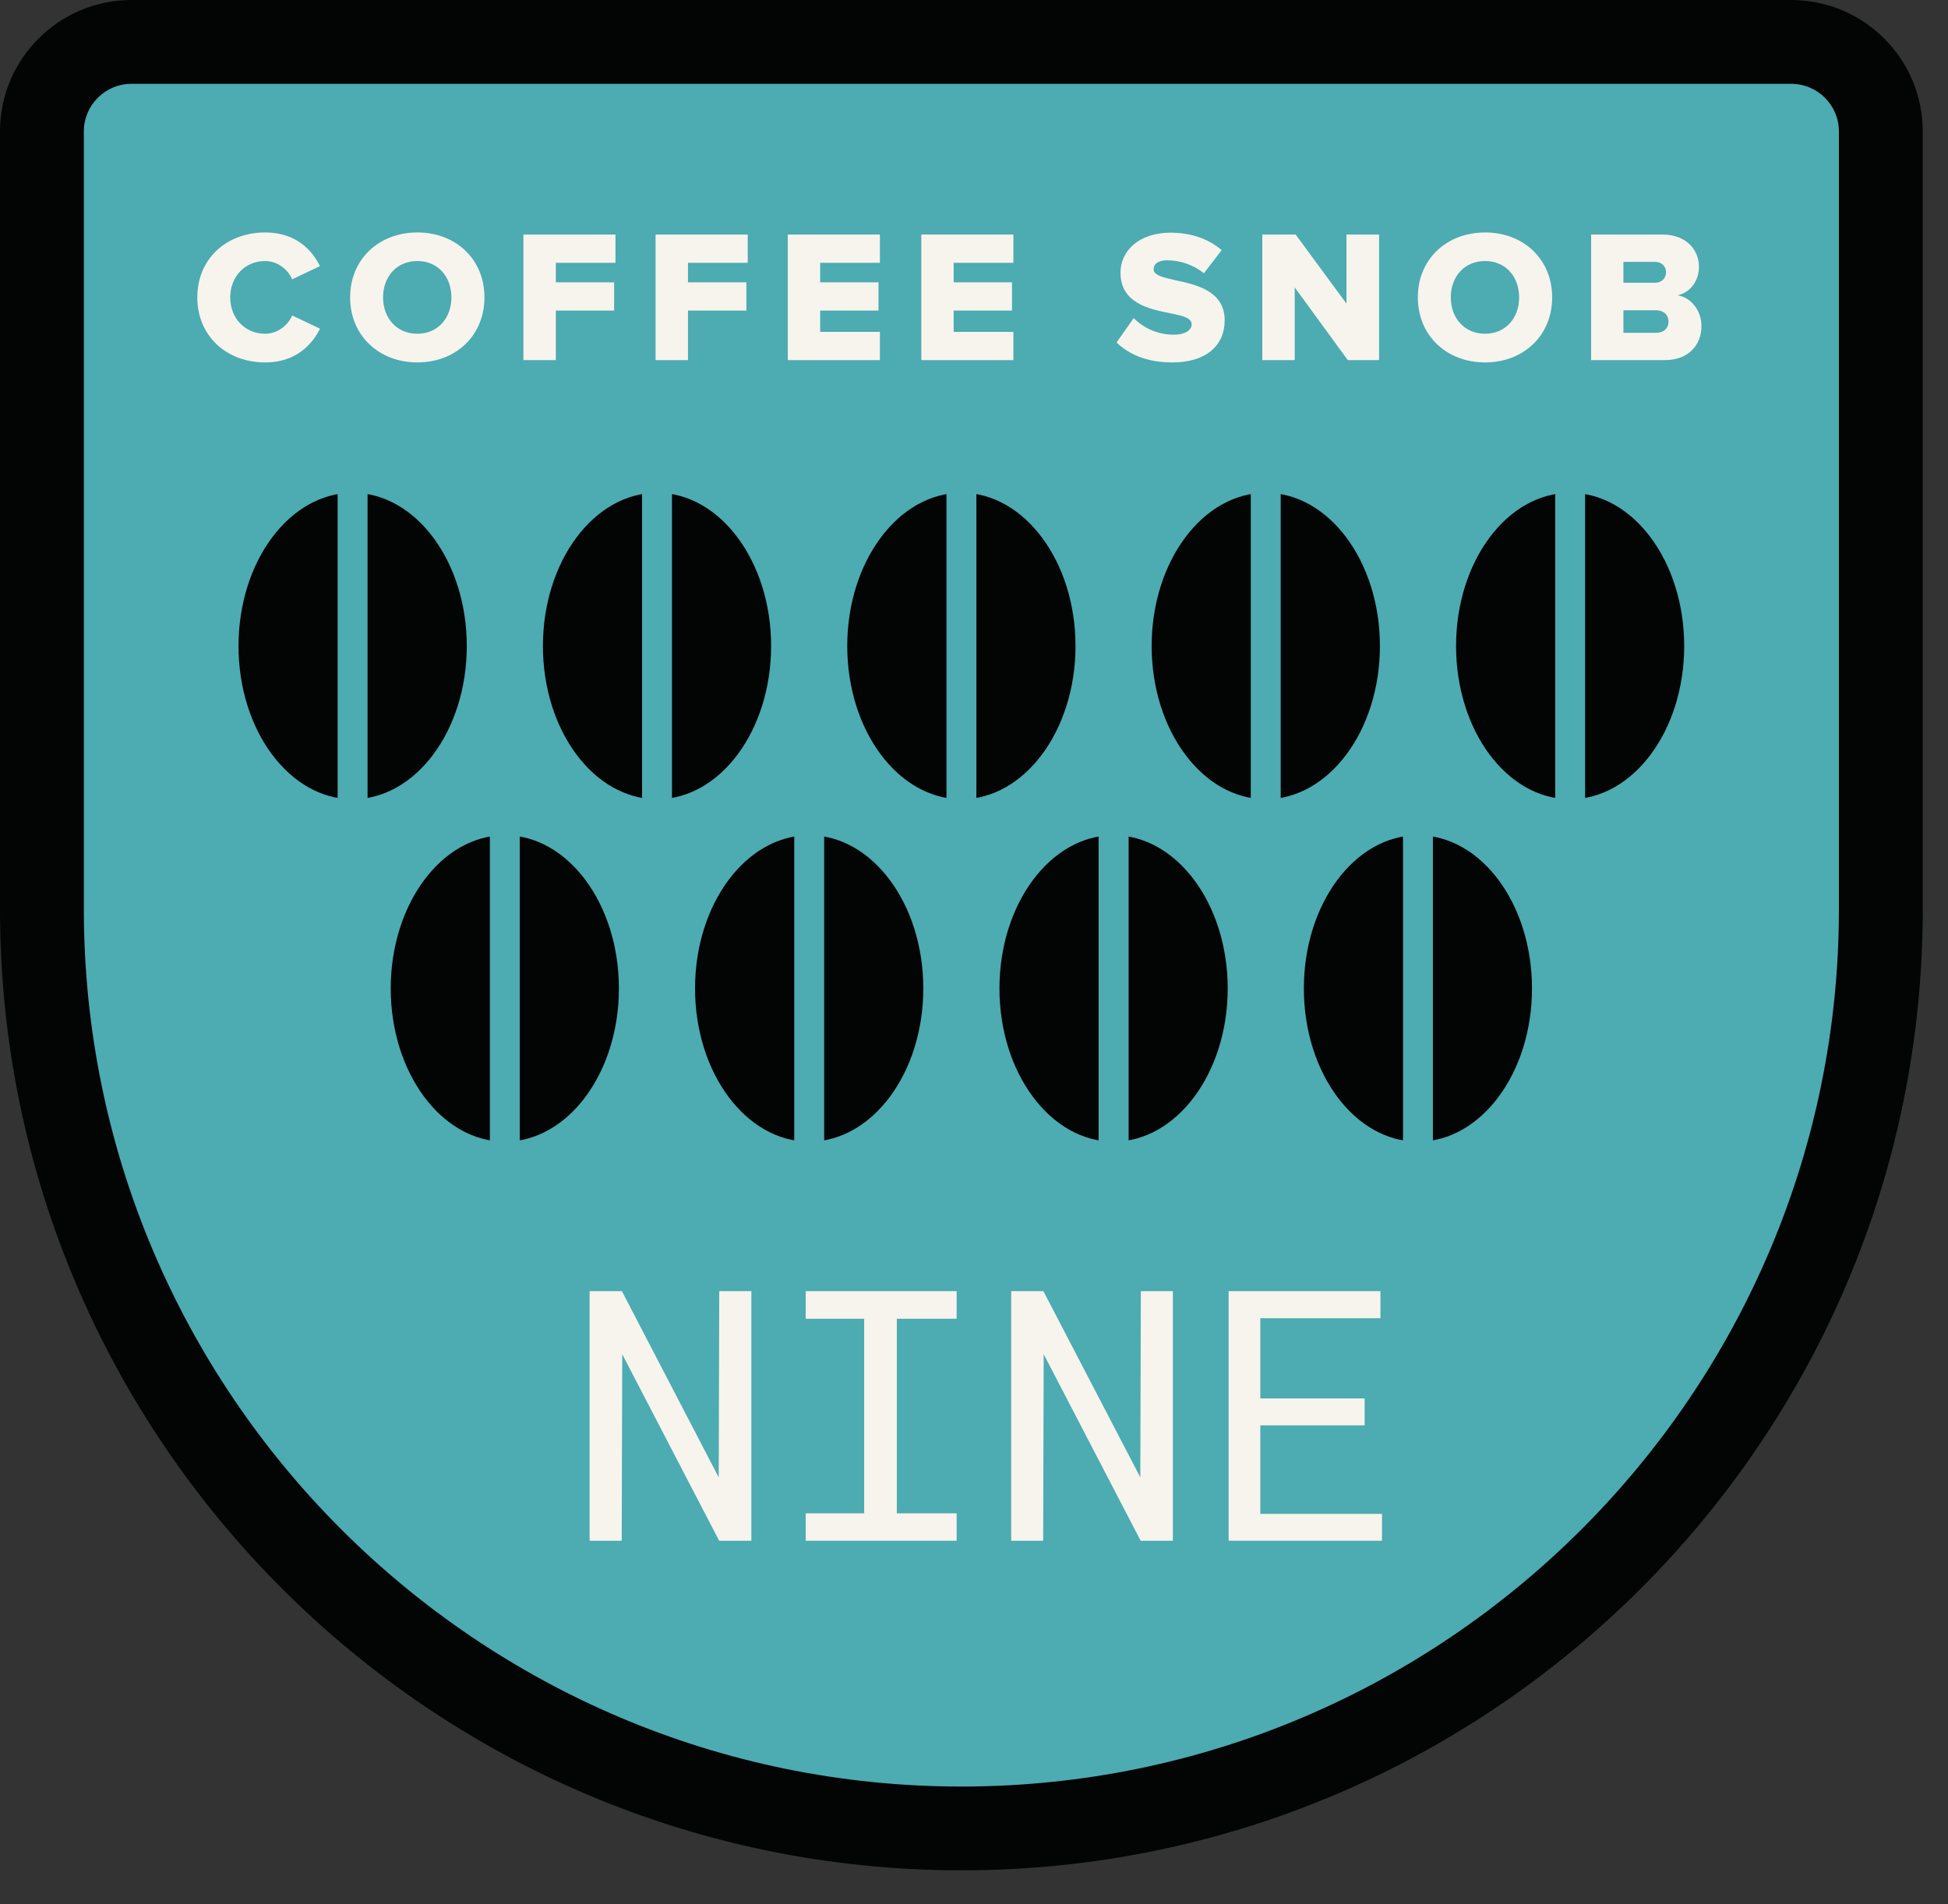 <?xml version="1.0" encoding="UTF-8" standalone="no"?><!DOCTYPE svg PUBLIC "-//W3C//DTD SVG 1.1//EN" "http://www.w3.org/Graphics/SVG/1.1/DTD/svg11.dtd"><svg width="100%" height="100%" viewBox="0 0 45 44" version="1.1" xmlns="http://www.w3.org/2000/svg" xmlns:xlink="http://www.w3.org/1999/xlink" xml:space="preserve" xmlns:serif="http://www.serif.com/" style="fill-rule:evenodd;clip-rule:evenodd;stroke-linejoin:round;stroke-miterlimit:1.414;"><rect x="0" y="0" width="45" height="44" fill="#333333" stroke="none"/><path d="M22.21,42.247c-11.732,0 -21.24,-9.509 -21.24,-21.24l0,-17.971c0,-1.142 0.926,-2.069 2.068,-2.069l38.34,0c1.143,0 2.069,0.927 2.069,2.069l0,17.971c0,11.731 -9.509,21.24 -21.237,21.24Z" style="fill:#4dabb2;fill-rule:nonzero;"/><path d="M3.038,1.937c-0.607,0 -1.101,0.492 -1.101,1.099l0,17.971c0,11.177 9.093,20.271 20.273,20.271c11.176,0 20.27,-9.094 20.27,-20.271l0,-17.971c0,-0.607 -0.494,-1.099 -1.102,-1.099l-38.34,0Zm19.172,41.277c-12.248,0 -22.21,-9.962 -22.21,-22.207l0,-17.971c0,-1.675 1.363,-3.036 3.038,-3.036l38.34,0c1.676,0 3.039,1.361 3.039,3.036l0,17.971c0,12.245 -9.963,22.207 -22.207,22.207Z" style="fill:#030404;fill-rule:nonzero;"/><path d="M4.558,6.871c0,-0.895 0.676,-1.5 1.569,-1.5c0.701,0 1.075,0.396 1.265,0.778l-0.643,0.305c-0.096,-0.231 -0.343,-0.423 -0.622,-0.423c-0.475,0 -0.809,0.367 -0.809,0.84c0,0.475 0.334,0.84 0.809,0.84c0.279,0 0.526,-0.192 0.622,-0.422l0.643,0.305c-0.185,0.374 -0.564,0.78 -1.265,0.78c-0.893,0 -1.569,-0.61 -1.569,-1.503Z" style="fill:#f7f4ed;fill-rule:nonzero;"/><path d="M9.641,6.031c-0.483,0 -0.792,0.367 -0.792,0.84c0,0.471 0.309,0.84 0.792,0.84c0.48,0 0.787,-0.369 0.787,-0.84c0,-0.473 -0.307,-0.84 -0.787,-0.84Zm0,-0.66c0.888,0 1.55,0.617 1.55,1.5c0,0.883 -0.662,1.503 -1.55,1.503c-0.886,0 -1.553,-0.62 -1.553,-1.503c0,-0.883 0.667,-1.5 1.553,-1.5Z" style="fill:#f7f4ed;fill-rule:nonzero;"/><path d="M12.091,5.419l2.127,0l0,0.653l-1.378,0l0,0.451l1.346,0l0,0.653l-1.346,0l0,1.145l-0.749,0l0,-2.902Z" style="fill:#f7f4ed;fill-rule:nonzero;"/><path d="M15.144,5.419l2.129,0l0,0.653l-1.38,0l0,0.451l1.349,0l0,0.653l-1.349,0l0,1.145l-0.749,0l0,-2.902Z" style="fill:#f7f4ed;fill-rule:nonzero;"/><path d="M18.199,5.419l2.127,0l0,0.653l-1.38,0l0,0.451l1.348,0l0,0.653l-1.348,0l0,0.492l1.38,0l0,0.653l-2.127,0l0,-2.902Z" style="fill:#f7f4ed;fill-rule:nonzero;"/><path d="M21.283,5.419l2.127,0l0,0.653l-1.38,0l0,0.451l1.348,0l0,0.653l-1.348,0l0,0.492l1.38,0l0,0.653l-2.127,0l0,-2.902Z" style="fill:#f7f4ed;fill-rule:nonzero;"/><path d="M26.189,7.351c0.209,0.209 0.53,0.382 0.926,0.382c0.257,0 0.413,-0.101 0.413,-0.24c0,-0.151 -0.216,-0.199 -0.494,-0.255c-0.48,-0.096 -1.15,-0.228 -1.15,-0.94c0,-0.488 0.413,-0.922 1.157,-0.922c0.465,0 0.871,0.139 1.181,0.403l-0.411,0.535c-0.242,-0.199 -0.561,-0.3 -0.847,-0.3c-0.218,0 -0.314,0.087 -0.314,0.209c0,0.139 0.223,0.187 0.501,0.252c0.478,0.101 1.14,0.245 1.14,0.927c0,0.583 -0.432,0.972 -1.209,0.972c-0.588,0 -0.996,-0.183 -1.289,-0.461l0.396,-0.562Z" style="fill:#f7f4ed;fill-rule:nonzero;"/><path d="M29.909,6.641l0,1.68l-0.749,0l0,-2.902l0.77,0l1.174,1.596l0,-1.596l0.754,0l0,2.902l-0.723,0l-1.226,-1.68Z" style="fill:#f7f4ed;fill-rule:nonzero;"/><path d="M34.306,6.031c-0.483,0 -0.792,0.367 -0.792,0.84c0,0.471 0.309,0.84 0.792,0.84c0.48,0 0.787,-0.369 0.787,-0.84c0,-0.473 -0.307,-0.84 -0.787,-0.84Zm0,-0.66c0.888,0 1.55,0.617 1.55,1.5c0,0.883 -0.662,1.503 -1.55,1.503c-0.888,0 -1.553,-0.62 -1.553,-1.503c0,-0.883 0.665,-1.5 1.553,-1.5Z" style="fill:#f7f4ed;fill-rule:nonzero;"/><path d="M38.256,7.69c0.178,0 0.288,-0.104 0.288,-0.262c0,-0.144 -0.106,-0.259 -0.288,-0.259l-0.754,0l0,0.521l0.754,0Zm-0.026,-1.157c0.153,0 0.256,-0.101 0.256,-0.245c0,-0.139 -0.103,-0.238 -0.256,-0.238l-0.728,0l0,0.483l0.728,0Zm-1.474,-1.114l1.644,0c0.574,0 0.847,0.375 0.847,0.739c0,0.36 -0.221,0.605 -0.494,0.665c0.307,0.048 0.552,0.346 0.552,0.711c0,0.422 -0.283,0.787 -0.852,0.787l-1.697,0l0,-2.902Z" style="fill:#f7f4ed;fill-rule:nonzero;"/><path d="M17.357,35.599l-0.744,0l-2.239,-4.31l-0.012,4.31l-0.742,0l0,-5.767l0.746,0l2.237,4.303l0.012,-4.303l0.742,0l0,5.767Z" style="fill:#f7f4ed;fill-rule:nonzero;"/><path d="M18.612,29.832l3.487,0l0,0.638l-1.382,0l0,4.496l1.382,0l0,0.633l-3.487,0l0,-0.633l1.351,0l0,-4.496l-1.351,0l0,-0.638Z" style="fill:#f7f4ed;fill-rule:nonzero;"/><path d="M27.094,35.599l-0.744,0l-2.24,-4.31l-0.012,4.31l-0.739,0l0,-5.767l0.744,0l2.239,4.303l0.012,-4.303l0.74,0l0,5.767Z" style="fill:#f7f4ed;fill-rule:nonzero;"/><path d="M31.524,32.933l-2.41,0l0,2.045l2.811,0l0,0.621l-3.543,0l0,-5.767l3.507,0l0,0.626l-2.775,0l0,1.853l2.41,0l0,0.622Z" style="fill:#f7f4ed;fill-rule:nonzero;"/><path d="M10.783,14.926c0,1.956 -1.181,3.54 -2.637,3.54c-1.455,0 -2.636,-1.584 -2.636,-3.54c0,-1.954 1.181,-3.54 2.636,-3.54c1.456,0 2.637,1.586 2.637,3.54Z" style="fill:#030404;fill-rule:nonzero;"/><rect x="7.8" y="10.474" width="0.691" height="8.906" style="fill:#4dabb2;fill-rule:nonzero;"/><path d="M17.813,14.926c0,1.956 -1.179,3.54 -2.635,3.54c-1.457,0 -2.636,-1.584 -2.636,-3.54c0,-1.954 1.179,-3.54 2.636,-3.54c1.456,0 2.635,1.586 2.635,3.54Z" style="fill:#030404;fill-rule:nonzero;"/><rect x="14.832" y="10.474" width="0.691" height="8.906" style="fill:#4dabb2;fill-rule:nonzero;"/><path d="M24.845,14.926c0,1.956 -1.181,3.54 -2.635,3.54c-1.457,0 -2.638,-1.584 -2.638,-3.54c0,-1.954 1.181,-3.54 2.638,-3.54c1.454,0 2.635,1.586 2.635,3.54Z" style="fill:#030404;fill-rule:nonzero;"/><rect x="21.864" y="10.474" width="0.691" height="8.906" style="fill:#4dabb2;fill-rule:nonzero;"/><path d="M31.877,14.926c0,1.956 -1.181,3.54 -2.638,3.54c-1.454,0 -2.635,-1.584 -2.635,-3.54c0,-1.954 1.181,-3.54 2.635,-3.54c1.457,0 2.638,1.586 2.638,3.54Z" style="fill:#030404;fill-rule:nonzero;"/><rect x="28.894" y="10.474" width="0.691" height="8.906" style="fill:#4dabb2;fill-rule:nonzero;"/><path d="M38.906,14.926c0,1.956 -1.178,3.54 -2.635,3.54c-1.457,0 -2.635,-1.584 -2.635,-3.54c0,-1.954 1.178,-3.54 2.635,-3.54c1.457,0 2.635,1.586 2.635,3.54Z" style="fill:#030404;fill-rule:nonzero;"/><rect x="35.926" y="10.474" width="0.691" height="8.906" style="fill:#4dabb2;fill-rule:nonzero;"/><path d="M14.297,22.838c0,1.956 -1.179,3.54 -2.635,3.54c-1.455,0 -2.636,-1.584 -2.636,-3.54c0,-1.956 1.181,-3.54 2.636,-3.54c1.456,0 2.635,1.584 2.635,3.54Z" style="fill:#030404;fill-rule:nonzero;"/><rect x="11.316" y="18.384" width="0.691" height="8.909" style="fill:#4dabb2;fill-rule:nonzero;"/><path d="M21.329,22.838c0,1.956 -1.181,3.54 -2.635,3.54c-1.457,0 -2.638,-1.584 -2.638,-3.54c0,-1.956 1.181,-3.54 2.638,-3.54c1.454,0 2.635,1.584 2.635,3.54Z" style="fill:#030404;fill-rule:nonzero;"/><rect x="18.348" y="18.384" width="0.691" height="8.909" style="fill:#4dabb2;fill-rule:nonzero;"/><path d="M28.361,22.838c0,1.956 -1.181,3.54 -2.638,3.54c-1.454,0 -2.635,-1.584 -2.635,-3.54c0,-1.956 1.181,-3.54 2.635,-3.54c1.457,0 2.638,1.584 2.638,3.54Z" style="fill:#030404;fill-rule:nonzero;"/><rect x="25.378" y="18.384" width="0.694" height="8.909" style="fill:#4dabb2;fill-rule:nonzero;"/><path d="M35.39,22.838c0,1.956 -1.178,3.54 -2.635,3.54c-1.457,0 -2.635,-1.584 -2.635,-3.54c0,-1.956 1.178,-3.54 2.635,-3.54c1.457,0 2.635,1.584 2.635,3.54Z" style="fill:#030404;fill-rule:nonzero;"/><rect x="32.41" y="18.384" width="0.691" height="8.909" style="fill:#4dabb2;fill-rule:nonzero;"/></svg>